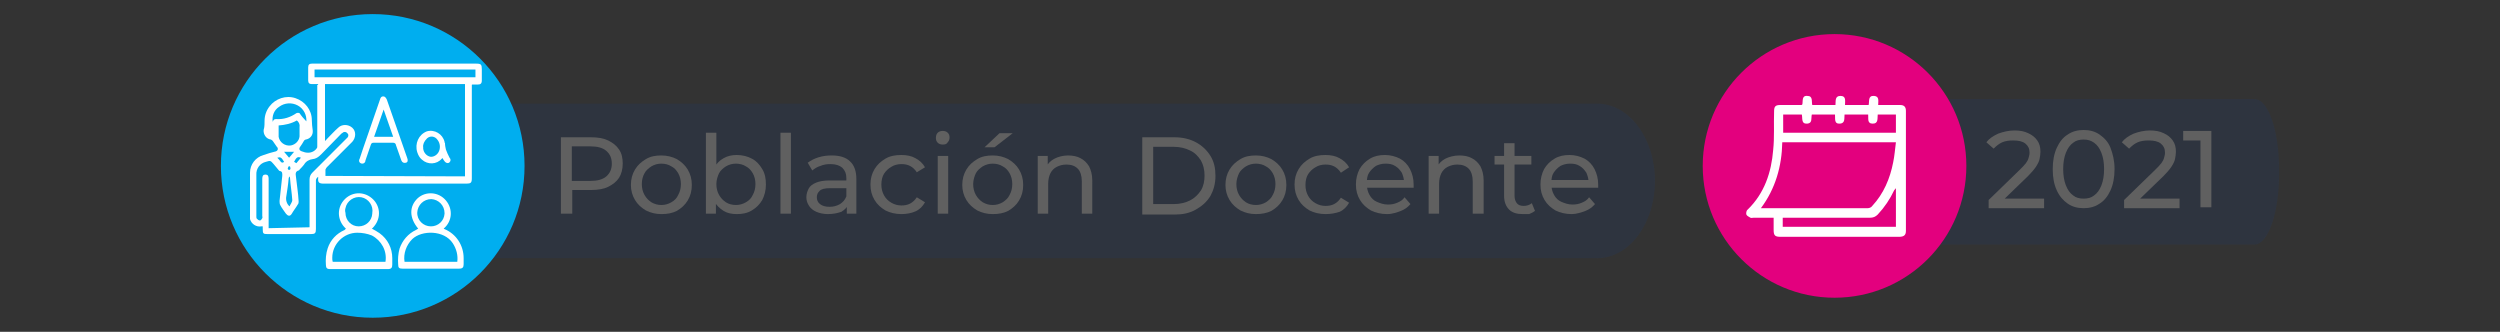 <?xml version="1.0" encoding="utf-8"?>
<!-- Generator: Adobe Illustrator 24.0.2, SVG Export Plug-In . SVG Version: 6.00 Build 0)  -->
<svg version="1.1" id="Capa_1" xmlns="http://www.w3.org/2000/svg" xmlns:xlink="http://www.w3.org/1999/xlink" x="0px" y="0px"
	 viewBox="0 0 550 73" style="enable-background:new 0 0 550 73;" xml:space="preserve">
<rect x="0" y="0" width="550" height="73" fill="#333333" stroke="none"/>
<style type="text/css">
	.st0{opacity:0.15;fill:#143F8B;enable-background:new    ;}
	.st1{fill:#00AEEF;}
	.st2{fill:#FFFFFF;}
	.st3{fill:#606060;}
	.st4{fill:#E3007E;}
</style>
<title>banner_pw</title>
<g>
	<g>
		<g>
			<g>
				<path class="st0" d="M94.7,22.8h256.7c7,0,12.7,7.6,12.7,17l0,0c0,9.4-5.7,17-12.7,17H94.7c-7,0-12.7-7.6-12.7-17l0,0
					C82,30.4,87.7,22.8,94.7,22.8z"/>
				<g>
					<circle class="st1" cx="82" cy="36.5" r="33.4"/>
					<path class="st2" d="M70,18.5c-0.5,0-0.9,0-1.4,0s-0.8-0.2-0.8-0.8c0-1,0-2,0-2.9c0-0.6,0.3-0.8,0.8-0.8h36.2
						c1,0,1.2,0.2,1.2,1.2v2.5c0,0.7-0.3,0.9-0.9,0.9h-1.2c0,0-0.1,0-0.1,0.1v20.5c0,1-0.2,1.2-1.2,1.2c-10.4,0-20.8,0-31.3,0
						c-1.1,0-1.4-0.2-1.3-1.3c0-0.1,0-0.1,0-0.2c-0.3,0.2-0.5,0.5-0.5,0.8c0,3.6,0,7.1,0,10.7c0,0.9-0.2,1.1-1.1,1.1h-9.5
						c-1,0-1.1-0.1-1.1-1.1v-0.6c-0.1,0-0.2,0-0.3,0c-1.1,0.2-2.2-0.5-2.5-1.6c0-0.2,0-0.4,0-0.6c0-3.2,0-6.4,0-9.6
						c0-1.8,1.2-3.4,3-3.9c0.9-0.3,1.8-0.6,2.7-0.8c0.3-0.1,0.5-0.4,0.4-0.7c0-0.1-0.1-0.2-0.2-0.3c-0.3-0.4-0.6-0.9-0.9-1.3
						c-0.1-0.1-0.2-0.2-0.4-0.3c-1-0.1-1.7-1.1-1.6-2.1c0-0.2,0.1-0.3,0.1-0.4c0.1-0.5,0.1-1.1,0.1-1.6c0-1.2,0.4-2.3,1.1-3.2
						c1.3-1.7,3.6-2.5,5.7-1.8c2.1,0.7,3.6,2.6,3.6,4.8c0,0.8,0.1,1.5,0.2,2.3c0.1,1-0.5,1.8-1.5,2c-0.2,0-0.4,0.2-0.5,0.4
						c-0.2,0.4-0.5,0.8-0.7,1.1c-0.4,0.5-0.3,0.9,0.3,1.1c0.5,0.2,0.9,0.3,1.4,0.3c0.8,0,1.5-0.4,1.9-1c0.1-0.1,0.1-0.2,0.1-0.4
						V18.7C70,18.7,70,18.6,70,18.5z M102.3,38.8V18.5H71.5V31c0.2-0.1,0.3-0.3,0.4-0.4c0.8-0.8,1.6-1.7,2.5-2.5
						c0.8-0.8,2.2-0.8,3.1,0s0.8,2.2,0,3.1l-0.1,0.1l-5.5,5.5c-0.1,0.1-0.2,0.3-0.3,0.5c0,0.4,0,0.9,0,1.4L102.3,38.8z M68.1,50
						v-0.6c0-3.3,0-6.6,0-9.9c0-0.6,0.2-1.1,0.6-1.5c2.5-2.5,4.9-4.9,7.4-7.4c0.1-0.1,0.3-0.3,0.4-0.4c0.2-0.3,0.2-0.7-0.1-0.9
						c-0.2-0.3-0.7-0.4-1-0.1c-0.1,0.1-0.2,0.1-0.3,0.2l-3.8,3.9c-0.7,0.7-1.4,1.6-2.5,1.7c-0.8,0.1-1.5,0.5-1.9,1.2
						c-0.3,0.4-0.6,0.7-0.9,1c-0.1,0.1-0.2,0.3-0.3,0.3c-0.7,0.2-0.7,0.7-0.6,1.3c0.2,1.8,0.5,3.7,0.6,5.5c0,0.2,0,0.5-0.2,0.7
						c-0.4,0.7-0.9,1.3-1.3,2c-0.4,0.7-0.9,0.5-1.3,0c-0.4-0.6-0.9-1.2-1.2-1.8c-0.2-0.3-0.2-0.7-0.2-1c0.2-1.8,0.4-3.6,0.6-5.5
						c0-0.5,0.1-1-0.6-1.1c-0.1,0-0.2-0.2-0.3-0.3l-1-1.2c-0.7-0.8-0.7-0.8-1.7-0.5c-1.3,0.3-2.2,1.5-2.1,2.9c0,3,0,6.1,0,9.1
						c0,0.2,0,0.4,0.1,0.5c0.2,0.2,0.4,0.4,0.7,0.4c0.2,0,0.4-0.3,0.5-0.5s0-0.3,0-0.5c0-2.7,0-5.5,0-8.2c0-0.6,0.2-0.9,0.7-0.9
						s0.7,0.3,0.7,0.9c0,3.1,0,6.2,0,9.2v1.7L68.1,50z M104.6,15.3H69.2V17h35.4V15.3z M65.3,26.5c-1.2,0.7-2.6,1-4,1.1
						c0,0.8,0,1.7,0,2.5c0.2,1.2,1.4,2.1,2.7,1.9c1-0.2,1.8-1,1.9-2c0-0.7,0-1.5,0-2.1C66,27.3,65.7,26.8,65.3,26.5z M67.4,26.7
						c0.1-1.4-0.6-2.8-1.9-3.5s-2.9-0.6-4.1,0.3c-1.1,0.7-1.6,2-1.4,3.3c0.2-0.5,0.3-0.6,0.8-0.6c1.6,0.1,3.1-0.4,4.4-1.3
						c0.2-0.1,0.5-0.1,0.7,0C66.3,25.5,66.9,26.2,67.4,26.7z M63.7,45.4c0.2-0.5,0.6-0.9,0.6-1.4c-0.1-1.6-0.4-3.3-0.5-4.9
						c0-0.1-0.1-0.2-0.1-0.3c-0.1,0.2-0.2,0.3-0.2,0.5c-0.1,1.3-0.3,2.5-0.5,3.8C62.8,44,63.1,44.9,63.7,45.4z M64.7,33.4h-2.2
						l1.1,1.3L64.7,33.4z M61,34.7c0.3,0.3,0.5,0.5,0.7,0.8s0.5,0.4,0.8,0.1C61.9,34.6,61.7,34.5,61,34.7z M66.2,34.7
						c-0.7-0.3-1-0.1-1.5,0.9l0.5,0.3L66.2,34.7z M63.8,36.6h-0.3c-0.1,0.2-0.2,0.4-0.2,0.5s0.2,0.3,0.3,0.3s0.2-0.1,0.3-0.2
						C63.9,37,63.9,36.8,63.8,36.6L63.8,36.6z"/>
					<path class="st2" d="M76.1,50.3c-1.8-1.6-2.1-4.3-0.5-6.2s4.3-2.1,6.2-0.5c1.9,1.6,2.1,4.3,0.5,6.2c-0.2,0.2-0.3,0.4-0.5,0.5
						c0.6,0.3,1.1,0.6,1.7,1c1.8,1.3,2.8,3.3,2.8,5.5c0,0.5,0,0.9,0,1.4c0,0.7-0.2,1-1,1H72.6c-0.6,0-0.9-0.2-0.9-0.9
						c-0.1-1.2,0-2.5,0.4-3.7c0.6-1.8,1.9-3.2,3.7-4L76.1,50.3z M84.8,57.6c0.4-2.4-0.9-4.7-3-5.8c-1-0.4-2.1-0.6-3.2-0.6
						c-3,0-5.5,2.5-5.5,5.5c0,0.3,0,0.6,0.1,0.9C73.2,57.6,84.8,57.6,84.8,57.6z M78.9,49.8c1.6,0,2.9-1.2,3-2.8v-0.1
						c0.3-1.6-0.8-3.2-2.4-3.5s-3.2,0.8-3.5,2.4c-0.1,0.3-0.1,0.7,0,1C76,48.5,77.3,49.8,78.9,49.8L78.9,49.8z"/>
					<path class="st2" d="M92,50.3c-2-2.4-2-4.9-0.1-6.7c1.8-1.6,4.6-1.4,6.2,0.5s1.4,4.6-0.5,6.2l0,0c0.1,0,0.1,0.1,0.2,0.1
						c2.6,1.1,4.2,3.6,4.2,6.4c0,0.4,0,0.9,0,1.3c0,0.7-0.2,1-1,1H88.5c-0.7,0-0.9-0.2-0.9-0.9c-0.1-1.2,0-2.4,0.3-3.5
						c0.6-1.8,1.9-3.3,3.6-4.1L92,50.3z M89,57.6h11.6c0.2-1.4-0.2-2.9-1-4.1c-1.9-2.9-6.8-2.9-8.9-0.9C89.4,53.9,88.7,55.8,89,57.6
						z M94.8,49.8c1.6,0,2.9-1.2,3-2.8v-0.1c0-1.7-1.3-3-2.9-3.1c-1.7,0-3,1.3-3.1,2.9C91.7,48.4,93.1,49.8,94.8,49.8
						C94.7,49.8,94.8,49.8,94.8,49.8z"/>
					<path class="st2" d="M79.7,36c-0.4,0-0.7-0.3-0.7-0.6c0-0.1,0-0.3,0.1-0.4c0.3-0.8,0.5-1.6,0.8-2.4c1.2-3.6,2.5-7.1,3.7-10.7
						c0.1-0.4,0.3-0.7,0.7-0.7s0.6,0.3,0.8,0.7c1.5,4.3,3,8.6,4.5,12.9c0.2,0.5,0.1,0.9-0.3,1s-0.8,0-1-0.5
						c-0.4-1.1-0.8-2.3-1.2-3.4c0-0.3-0.3-0.5-0.6-0.5c-1.4,0-2.9,0-4.3,0c-0.3,0-0.5,0.1-0.6,0.4c-0.4,1.2-0.8,2.3-1.2,3.5
						C80.4,35.7,80.1,36,79.7,36z M84.4,24.1l-2.1,6h4.2L84.4,24.1z"/>
					<path class="st2" d="M97.4,34.8c-0.1,0-0.1,0.1-0.2,0.1c-1.1,1.3-3.1,1.4-4.4,0.2c-0.5-0.4-0.8-1-1-1.6
						c-0.6-1.9,0.3-3.9,2.1-4.6c1.7-0.5,3.5,0.6,3.9,2.3c0,0.1,0,0.2,0.1,0.3c0,0.5,0.1,0.9,0.2,1.4c0.2,0.6,0.5,1.2,0.8,1.8
						c0.3,0.3,0.3,0.7,0,1s-0.7,0.2-1-0.1l0,0c-0.1-0.1-0.2-0.3-0.3-0.4S97.5,35,97.4,34.8z M93.1,32.4c0,0.1,0,0.2,0,0.3
						c0.1,0.9,0.8,1.7,1.7,1.8c0.9,0,1.7-0.7,1.9-1.6c0.2-0.8,0-1.6-0.5-2.2c-0.5-0.7-1.5-0.9-2.2-0.3l-0.1,0.1
						C93.3,31.1,93,31.8,93.1,32.4L93.1,32.4z"/>
				</g>
			</g>
		</g>
		<g>
			<g>
				<path class="st3" d="M123.4,47V30.2h6.6c1.5,0,2.7,0.2,3.8,0.7c1,0.5,1.8,1.1,2.4,2c0.6,0.9,0.8,1.9,0.8,3.1
					c0,1.2-0.3,2.3-0.8,3.1c-0.6,0.9-1.4,1.5-2.4,2s-2.3,0.7-3.8,0.7h-5.2l1.1-1.1V47H123.4z M125.8,41l-1.1-1.2h5.2
					c1.5,0,2.7-0.3,3.5-1c0.8-0.7,1.2-1.6,1.2-2.8c0-1.2-0.4-2.1-1.2-2.8s-2-1-3.5-1h-5.2l1.1-1.2V41z"/>
				<path class="st3" d="M145.5,47.1c-1.3,0-2.4-0.3-3.4-0.8c-1-0.6-1.8-1.3-2.4-2.3c-0.6-1-0.9-2.1-0.9-3.3c0-1.3,0.3-2.4,0.9-3.4
					c0.6-1,1.4-1.7,2.4-2.3c1-0.6,2.1-0.8,3.4-0.8c1.3,0,2.4,0.3,3.4,0.8c1,0.6,1.8,1.3,2.4,2.3c0.6,1,0.9,2.1,0.9,3.4
					c0,1.3-0.3,2.4-0.9,3.4c-0.6,1-1.4,1.7-2.4,2.3C147.9,46.9,146.8,47.1,145.5,47.1z M145.5,45.1c0.8,0,1.5-0.2,2.2-0.6
					s1.2-0.9,1.5-1.6c0.4-0.7,0.6-1.5,0.6-2.4c0-0.9-0.2-1.7-0.6-2.4c-0.4-0.7-0.9-1.2-1.5-1.5c-0.6-0.4-1.4-0.6-2.2-0.6
					c-0.8,0-1.5,0.2-2.2,0.6c-0.6,0.4-1.2,0.9-1.5,1.5c-0.4,0.7-0.6,1.5-0.6,2.4c0,0.9,0.2,1.7,0.6,2.4c0.4,0.7,0.9,1.2,1.5,1.6
					C144,44.9,144.7,45.1,145.5,45.1z"/>
				<path class="st3" d="M155.3,47V29.2h2.3v8.5l-0.2,3l0.1,3V47H155.3z M162.1,47.1c-1.1,0-2.1-0.2-2.9-0.7s-1.6-1.2-2.1-2.2
					c-0.5-1-0.8-2.2-0.8-3.6c0-1.4,0.3-2.6,0.8-3.6c0.5-1,1.2-1.7,2.1-2.2c0.9-0.5,1.8-0.7,2.9-0.7c1.2,0,2.4,0.3,3.3,0.8
					c1,0.5,1.7,1.3,2.3,2.3c0.6,1,0.8,2.1,0.8,3.4s-0.3,2.4-0.8,3.4c-0.6,1-1.3,1.7-2.3,2.3C164.4,46.9,163.3,47.1,162.1,47.1z
					 M161.9,45.1c0.8,0,1.5-0.2,2.2-0.6s1.2-0.9,1.5-1.6c0.4-0.7,0.6-1.5,0.6-2.4c0-0.9-0.2-1.7-0.6-2.4s-0.9-1.2-1.5-1.5
					c-0.6-0.4-1.4-0.6-2.2-0.6c-0.8,0-1.5,0.2-2.2,0.6c-0.6,0.4-1.2,0.9-1.5,1.5s-0.6,1.5-0.6,2.4c0,0.9,0.2,1.7,0.6,2.4
					c0.4,0.7,0.9,1.2,1.5,1.6S161.1,45.1,161.9,45.1z"/>
				<path class="st3" d="M171.7,47V29.2h2.3V47H171.7z"/>
				<path class="st3" d="M182.1,47.1c-0.9,0-1.8-0.2-2.5-0.5s-1.3-0.8-1.6-1.3c-0.4-0.6-0.6-1.2-0.6-1.9c0-0.7,0.2-1.3,0.5-1.9
					c0.3-0.6,0.9-1,1.6-1.3s1.7-0.5,3-0.5h4v1.7h-3.9c-1.2,0-1.9,0.2-2.3,0.6c-0.4,0.4-0.6,0.8-0.6,1.4c0,0.6,0.2,1.1,0.7,1.5
					c0.5,0.4,1.2,0.6,2.1,0.6c0.9,0,1.6-0.2,2.3-0.6c0.6-0.4,1.1-0.9,1.4-1.7l0.5,1.6c-0.3,0.8-0.8,1.3-1.6,1.8
					C184.2,46.9,183.3,47.1,182.1,47.1z M186.3,47v-2.7l-0.1-0.5v-4.6c0-1-0.3-1.7-0.9-2.3c-0.6-0.5-1.4-0.8-2.6-0.8
					c-0.8,0-1.5,0.1-2.2,0.4c-0.7,0.2-1.3,0.6-1.8,1l-1-1.7c0.7-0.5,1.4-0.9,2.4-1.2s1.9-0.4,2.9-0.4c1.7,0,3.1,0.4,4,1.3
					c0.9,0.8,1.4,2.1,1.4,3.9V47H186.3z"/>
				<path class="st3" d="M198.3,47.1c-1.3,0-2.5-0.3-3.5-0.8c-1-0.6-1.8-1.3-2.4-2.3c-0.6-1-0.9-2.1-0.9-3.4c0-1.3,0.3-2.4,0.9-3.4
					c0.6-1,1.4-1.7,2.4-2.3c1-0.6,2.2-0.8,3.5-0.8c1.2,0,2.2,0.2,3.1,0.7c0.9,0.5,1.6,1.1,2.1,2l-1.8,1.1c-0.4-0.6-0.9-1.1-1.5-1.4
					c-0.6-0.3-1.2-0.4-1.9-0.4c-0.8,0-1.6,0.2-2.2,0.6c-0.7,0.4-1.2,0.9-1.6,1.5s-0.6,1.5-0.6,2.4s0.2,1.7,0.6,2.4
					c0.4,0.7,0.9,1.2,1.6,1.6s1.4,0.6,2.2,0.6c0.7,0,1.3-0.1,1.9-0.4c0.6-0.3,1.1-0.8,1.5-1.4l1.8,1.1c-0.5,0.9-1.2,1.6-2.1,2
					C200.5,46.9,199.4,47.1,198.3,47.1z"/>
				<path class="st3" d="M207.4,31.8c-0.4,0-0.8-0.1-1.1-0.4s-0.4-0.6-0.4-1.1c0-0.4,0.1-0.8,0.4-1.1c0.3-0.3,0.7-0.4,1.1-0.4
					s0.8,0.1,1.1,0.4c0.3,0.3,0.4,0.6,0.4,1c0,0.4-0.1,0.8-0.4,1.1C208.3,31.7,207.9,31.8,207.4,31.8z M206.3,47V34.3h2.3V47H206.3z
					"/>
				<path class="st3" d="M218.4,47.1c-1.3,0-2.4-0.3-3.4-0.8c-1-0.6-1.8-1.3-2.4-2.3c-0.6-1-0.9-2.1-0.9-3.3c0-1.3,0.3-2.4,0.9-3.4
					c0.6-1,1.4-1.7,2.4-2.3c1-0.6,2.1-0.8,3.4-0.8c1.3,0,2.4,0.3,3.4,0.8c1,0.6,1.8,1.3,2.4,2.3c0.6,1,0.9,2.1,0.9,3.4
					c0,1.3-0.3,2.4-0.9,3.4c-0.6,1-1.4,1.7-2.4,2.3C220.8,46.9,219.7,47.1,218.4,47.1z M218.4,45.1c0.8,0,1.5-0.2,2.2-0.6
					c0.6-0.4,1.2-0.9,1.5-1.6c0.4-0.7,0.6-1.5,0.6-2.4c0-0.9-0.2-1.7-0.6-2.4s-0.9-1.2-1.5-1.5c-0.6-0.4-1.4-0.6-2.2-0.6
					c-0.8,0-1.5,0.2-2.2,0.6c-0.6,0.4-1.2,0.9-1.5,1.5s-0.6,1.5-0.6,2.4c0,0.9,0.2,1.7,0.6,2.4c0.4,0.7,0.9,1.2,1.5,1.6
					C216.9,44.9,217.6,45.1,218.4,45.1z M216.6,32.4l3.3-3.1h2.9l-4,3.1H216.6z"/>
				<path class="st3" d="M235,34.2c1,0,2,0.2,2.7,0.6c0.8,0.4,1.4,1,1.9,1.8c0.4,0.8,0.7,1.8,0.7,3.1V47H238v-7.1
					c0-1.2-0.3-2.2-0.9-2.8c-0.6-0.6-1.4-0.9-2.5-0.9c-0.8,0-1.5,0.2-2.1,0.5c-0.6,0.3-1.1,0.8-1.4,1.4c-0.3,0.6-0.5,1.4-0.5,2.3V47
					h-2.3V34.3h2.2v3.4l-0.4-0.9c0.4-0.8,1.1-1.5,1.9-1.9S233.8,34.2,235,34.2z"/>
				<path class="st3" d="M251.3,47V30.2h7.1c1.8,0,3.4,0.4,4.7,1.1s2.4,1.7,3.2,3c0.8,1.3,1.1,2.7,1.1,4.4c0,1.7-0.4,3.1-1.1,4.4
					c-0.8,1.3-1.8,2.2-3.2,3s-2.9,1.1-4.7,1.1H251.3z M253.7,44.9h4.5c1.4,0,2.6-0.3,3.6-0.8c1-0.5,1.8-1.3,2.4-2.2
					c0.6-1,0.8-2.1,0.8-3.3c0-1.3-0.3-2.4-0.8-3.3c-0.6-0.9-1.3-1.7-2.4-2.2c-1-0.5-2.2-0.8-3.6-0.8h-4.5V44.9z"/>
				<path class="st3" d="M276.3,47.1c-1.3,0-2.4-0.3-3.4-0.8c-1-0.6-1.8-1.3-2.4-2.3c-0.6-1-0.9-2.1-0.9-3.3c0-1.3,0.3-2.4,0.9-3.4
					c0.6-1,1.4-1.7,2.4-2.3c1-0.6,2.1-0.8,3.4-0.8c1.3,0,2.4,0.3,3.4,0.8c1,0.6,1.8,1.3,2.4,2.3c0.6,1,0.9,2.1,0.9,3.4
					c0,1.3-0.3,2.4-0.9,3.4c-0.6,1-1.4,1.7-2.4,2.3C278.7,46.9,277.5,47.1,276.3,47.1z M276.3,45.1c0.8,0,1.5-0.2,2.2-0.6
					c0.6-0.4,1.2-0.9,1.5-1.6c0.4-0.7,0.6-1.5,0.6-2.4c0-0.9-0.2-1.7-0.6-2.4s-0.9-1.2-1.5-1.5c-0.6-0.4-1.4-0.6-2.2-0.6
					c-0.8,0-1.5,0.2-2.2,0.6c-0.6,0.4-1.2,0.9-1.5,1.5s-0.6,1.5-0.6,2.4c0,0.9,0.2,1.7,0.6,2.4c0.4,0.7,0.9,1.2,1.5,1.6
					C274.7,44.9,275.5,45.1,276.3,45.1z"/>
				<path class="st3" d="M291.6,47.1c-1.3,0-2.5-0.3-3.5-0.8c-1-0.6-1.8-1.3-2.4-2.3c-0.6-1-0.9-2.1-0.9-3.4c0-1.3,0.3-2.4,0.9-3.4
					c0.6-1,1.4-1.7,2.4-2.3c1-0.6,2.2-0.8,3.5-0.8c1.2,0,2.2,0.2,3.1,0.7c0.9,0.5,1.6,1.1,2.1,2L295,38c-0.4-0.6-0.9-1.1-1.5-1.4
					c-0.6-0.3-1.2-0.4-1.9-0.4c-0.8,0-1.6,0.2-2.2,0.6c-0.7,0.4-1.2,0.9-1.6,1.5s-0.6,1.5-0.6,2.4s0.2,1.7,0.6,2.4
					c0.4,0.7,0.9,1.2,1.6,1.6s1.4,0.6,2.2,0.6c0.7,0,1.3-0.1,1.9-0.4c0.6-0.3,1.1-0.8,1.5-1.4l1.8,1.1c-0.5,0.9-1.2,1.6-2.1,2
					C293.8,46.9,292.8,47.1,291.6,47.1z"/>
				<path class="st3" d="M305.2,47.1c-1.4,0-2.6-0.3-3.6-0.8c-1-0.6-1.8-1.3-2.4-2.3c-0.6-1-0.9-2.1-0.9-3.4c0-1.3,0.3-2.4,0.8-3.4
					c0.6-1,1.3-1.7,2.3-2.3c1-0.6,2.1-0.8,3.3-0.8c1.2,0,2.3,0.3,3.3,0.8c0.9,0.5,1.7,1.3,2.2,2.3c0.5,1,0.8,2.1,0.8,3.4
					c0,0.1,0,0.2,0,0.3s0,0.2,0,0.4h-10.8v-1.7h9.6l-0.9,0.6c0-0.8-0.2-1.5-0.5-2.2c-0.4-0.6-0.8-1.1-1.5-1.5
					c-0.6-0.4-1.3-0.5-2.1-0.5c-0.8,0-1.5,0.2-2.1,0.5c-0.6,0.4-1.1,0.9-1.5,1.5c-0.4,0.6-0.5,1.4-0.5,2.2v0.4
					c0,0.8,0.2,1.6,0.6,2.3c0.4,0.7,0.9,1.2,1.6,1.5s1.5,0.6,2.4,0.6c0.8,0,1.4-0.1,2.1-0.4s1.2-0.6,1.6-1.2l1.3,1.5
					c-0.6,0.7-1.3,1.2-2.1,1.5S306.3,47.1,305.2,47.1z"/>
				<path class="st3" d="M321.1,34.2c1,0,2,0.2,2.7,0.6c0.8,0.4,1.4,1,1.9,1.8c0.4,0.8,0.7,1.8,0.7,3.1V47H324v-7.1
					c0-1.2-0.3-2.2-0.9-2.8c-0.6-0.6-1.4-0.9-2.5-0.9c-0.8,0-1.5,0.2-2.1,0.5c-0.6,0.3-1.1,0.8-1.4,1.4c-0.3,0.6-0.5,1.4-0.5,2.3V47
					h-2.3V34.3h2.2v3.4l-0.4-0.9c0.4-0.8,1.1-1.5,1.9-1.9S319.9,34.2,321.1,34.2z"/>
				<path class="st3" d="M328.8,36.2v-1.9h8.1v1.9H328.8z M335,47.1c-1.3,0-2.3-0.3-3-1c-0.7-0.7-1.1-1.7-1.1-3V31.5h2.3v11.6
					c0,0.7,0.2,1.2,0.5,1.6s0.8,0.6,1.5,0.6c0.7,0,1.3-0.2,1.8-0.6l0.7,1.7c-0.4,0.3-0.8,0.5-1.3,0.7C336,47.1,335.5,47.1,335,47.1z
					"/>
				<path class="st3" d="M345.8,47.1c-1.4,0-2.6-0.3-3.6-0.8c-1-0.6-1.8-1.3-2.4-2.3c-0.6-1-0.9-2.1-0.9-3.4c0-1.3,0.3-2.4,0.8-3.4
					c0.6-1,1.3-1.7,2.3-2.3c1-0.6,2.1-0.8,3.3-0.8c1.2,0,2.3,0.3,3.3,0.8c0.9,0.5,1.7,1.3,2.2,2.3c0.5,1,0.8,2.1,0.8,3.4
					c0,0.1,0,0.2,0,0.3s0,0.2,0,0.4h-10.8v-1.7h9.6l-0.9,0.6c0-0.8-0.2-1.5-0.5-2.2c-0.4-0.6-0.8-1.1-1.5-1.5
					c-0.6-0.4-1.3-0.5-2.1-0.5c-0.8,0-1.5,0.2-2.1,0.5c-0.6,0.4-1.1,0.9-1.5,1.5c-0.4,0.6-0.5,1.4-0.5,2.2v0.4
					c0,0.8,0.2,1.6,0.6,2.3c0.4,0.7,0.9,1.2,1.6,1.5s1.5,0.6,2.4,0.6c0.8,0,1.4-0.1,2.1-0.4s1.2-0.6,1.6-1.2l1.3,1.5
					c-0.6,0.7-1.3,1.2-2.1,1.5S346.8,47.1,345.8,47.1z"/>
			</g>
		</g>
	</g>
	<g>
		<path class="st0" d="M419.8,21.8H496c3,0,5.4,6.9,5.4,15.5v1c0,8.5-2.4,15.5-5.4,15.5h-76.2c-3,0-5.4-6.9-5.4-15.5v-1
			C414.5,28.7,416.9,21.8,419.8,21.8z"/>
		<circle class="st4" cx="403.6" cy="36.5" r="29"/>
		<g>
			<g>
				<path class="st2" d="M390.2,47.9c-1.5,0-3,0-4.4,0c-0.3,0-0.5,0.1-0.7,0c-0.3-0.2-0.8-0.4-0.9-0.7s0-0.9,0.3-1.1
					c3.7-3.6,5.2-8.2,5.6-13.1c0.3-2.8,0.1-5.6,0.2-8.5c0-1.1,0.3-1.4,1.4-1.4c1.5,0,3.1,0,4.6,0c0,0,0.1,0,0.2-0.1
					c0.2-0.7-0.2-2,1.1-1.9c1.3,0,0.9,1.2,1.1,2c1.7,0,3.4,0,5.1,0c0.1-0.8-0.2-2,1.1-2c1.3,0,1,1.1,1,2c1.7,0,3.4,0,5.2,0
					c0.2-0.8-0.2-2.1,1.2-2c1.2,0.1,0.9,1.1,0.9,2c0.2,0,0.5,0,0.7,0c1.4,0,2.8,0,4.1,0c0.9,0,1.3,0.4,1.3,1.3c0,8.8,0,17.6,0,26.4
					c0,0.9-0.4,1.3-1.5,1.3c-7.2,0-14.3,0-21.5,0c-1.5,0-3.1,0-4.6,0c-1.2,0-1.5-0.3-1.5-1.5C390.2,49.7,390.2,48.8,390.2,47.9z
					 M387.4,45.8c0.3,0,0.5,0,0.7,0c7.6,0,15.2,0,22.8,0c0.4,0,0.8-0.2,1-0.5c2.5-2.7,3.9-6,4.6-9.6c0.3-1.4,0.4-2.9,0.6-4.4
					c-8.4,0-16.7,0-25,0C392,36.6,390.6,41.5,387.4,45.8z M405.8,25.2c-0.1,0.8,0.2,1.9-1,2c-1.4,0.1-1-1.2-1.1-2
					c-1.7,0-3.4,0-5.1,0c-0.2,0.8,0.2,1.9-1,2c-1.4,0.1-1-1.2-1.2-2c-1.4,0-2.7,0-4.1,0c0,1.4,0,2.7,0,4c8.3,0,16.6,0,24.8,0
					c0-1.4,0-2.7,0-4c-1.4,0-2.7,0-4,0c-0.1,0.8,0.2,2-1.1,2c-1.3,0-0.9-1.2-1-2C409.2,25.2,407.5,25.2,405.8,25.2z M417.1,41.4
					L417.1,41.4c-0.2,0.2-0.3,0.4-0.4,0.5c-0.9,1.9-2.1,3.7-3.6,5.3c-0.5,0.5-1,0.7-1.7,0.7c-6.1,0-12.2,0-18.3,0
					c-0.3,0-0.6,0-0.9,0c0,0.7,0,1.4,0,2c8.3,0,16.6,0,24.9,0C417.1,47,417.1,44.2,417.1,41.4z"/>
			</g>
		</g>
		<g>
			<path class="st3" d="M437.5,45.7V44l6.8-6.6c0.6-0.6,1.1-1.1,1.4-1.5s0.5-0.8,0.6-1.2c0.1-0.4,0.2-0.7,0.2-1.1
				c0-0.9-0.3-1.5-0.9-2c-0.6-0.5-1.5-0.7-2.7-0.7c-0.9,0-1.7,0.1-2.4,0.4s-1.3,0.8-1.9,1.4l-1.6-1.4c0.6-0.8,1.5-1.4,2.6-1.9
				c1.1-0.4,2.3-0.7,3.6-0.7c1.2,0,2.2,0.2,3,0.6c0.9,0.4,1.5,0.9,2,1.6c0.5,0.7,0.7,1.5,0.7,2.5c0,0.5-0.1,1.1-0.2,1.6
				c-0.1,0.5-0.4,1.1-0.8,1.7c-0.4,0.6-1,1.3-1.7,2l-6.1,5.9l-0.6-0.9h10.2v2.1H437.5z"/>
			<path class="st3" d="M458.4,45.8c-1.3,0-2.5-0.3-3.5-1c-1-0.7-1.8-1.6-2.4-2.9c-0.6-1.3-0.9-2.8-0.9-4.7c0-1.8,0.3-3.4,0.9-4.7
				s1.4-2.3,2.4-2.9c1-0.7,2.2-1,3.5-1c1.3,0,2.5,0.3,3.5,1c1,0.7,1.9,1.6,2.4,2.9s0.9,2.8,0.9,4.7c0,1.8-0.3,3.4-0.9,4.7
				c-0.6,1.3-1.4,2.3-2.4,2.9C460.9,45.5,459.7,45.8,458.4,45.8z M458.4,43.7c0.9,0,1.7-0.2,2.3-0.7c0.7-0.5,1.2-1.2,1.6-2.2
				c0.4-1,0.6-2.2,0.6-3.6c0-1.4-0.2-2.6-0.6-3.6c-0.4-1-0.9-1.7-1.6-2.2c-0.7-0.5-1.4-0.7-2.3-0.7c-0.9,0-1.7,0.2-2.3,0.7
				c-0.7,0.5-1.2,1.2-1.6,2.2c-0.4,1-0.6,2.2-0.6,3.6c0,1.4,0.2,2.6,0.6,3.6c0.4,1,0.9,1.7,1.6,2.2
				C456.7,43.5,457.5,43.7,458.4,43.7z"/>
			<path class="st3" d="M467.3,45.7V44l6.8-6.6c0.6-0.6,1.1-1.1,1.4-1.5s0.5-0.8,0.6-1.2c0.1-0.4,0.2-0.7,0.2-1.1
				c0-0.9-0.3-1.5-0.9-2c-0.6-0.5-1.5-0.7-2.7-0.7c-0.9,0-1.7,0.1-2.4,0.4s-1.3,0.8-1.9,1.4l-1.6-1.4c0.6-0.8,1.5-1.4,2.6-1.9
				c1.1-0.4,2.3-0.7,3.6-0.7c1.2,0,2.2,0.2,3,0.6c0.9,0.4,1.5,0.9,2,1.6c0.5,0.7,0.7,1.5,0.7,2.5c0,0.5-0.1,1.1-0.2,1.6
				c-0.1,0.5-0.4,1.1-0.8,1.7c-0.4,0.6-1,1.3-1.7,2l-6.1,5.9l-0.6-0.9h10.2v2.1H467.3z"/>
			<path class="st3" d="M484.1,45.7V29.8l1,1.1h-4.8v-2.1h6.2v16.8H484.1z"/>
		</g>
	</g>
</g>
</svg>
